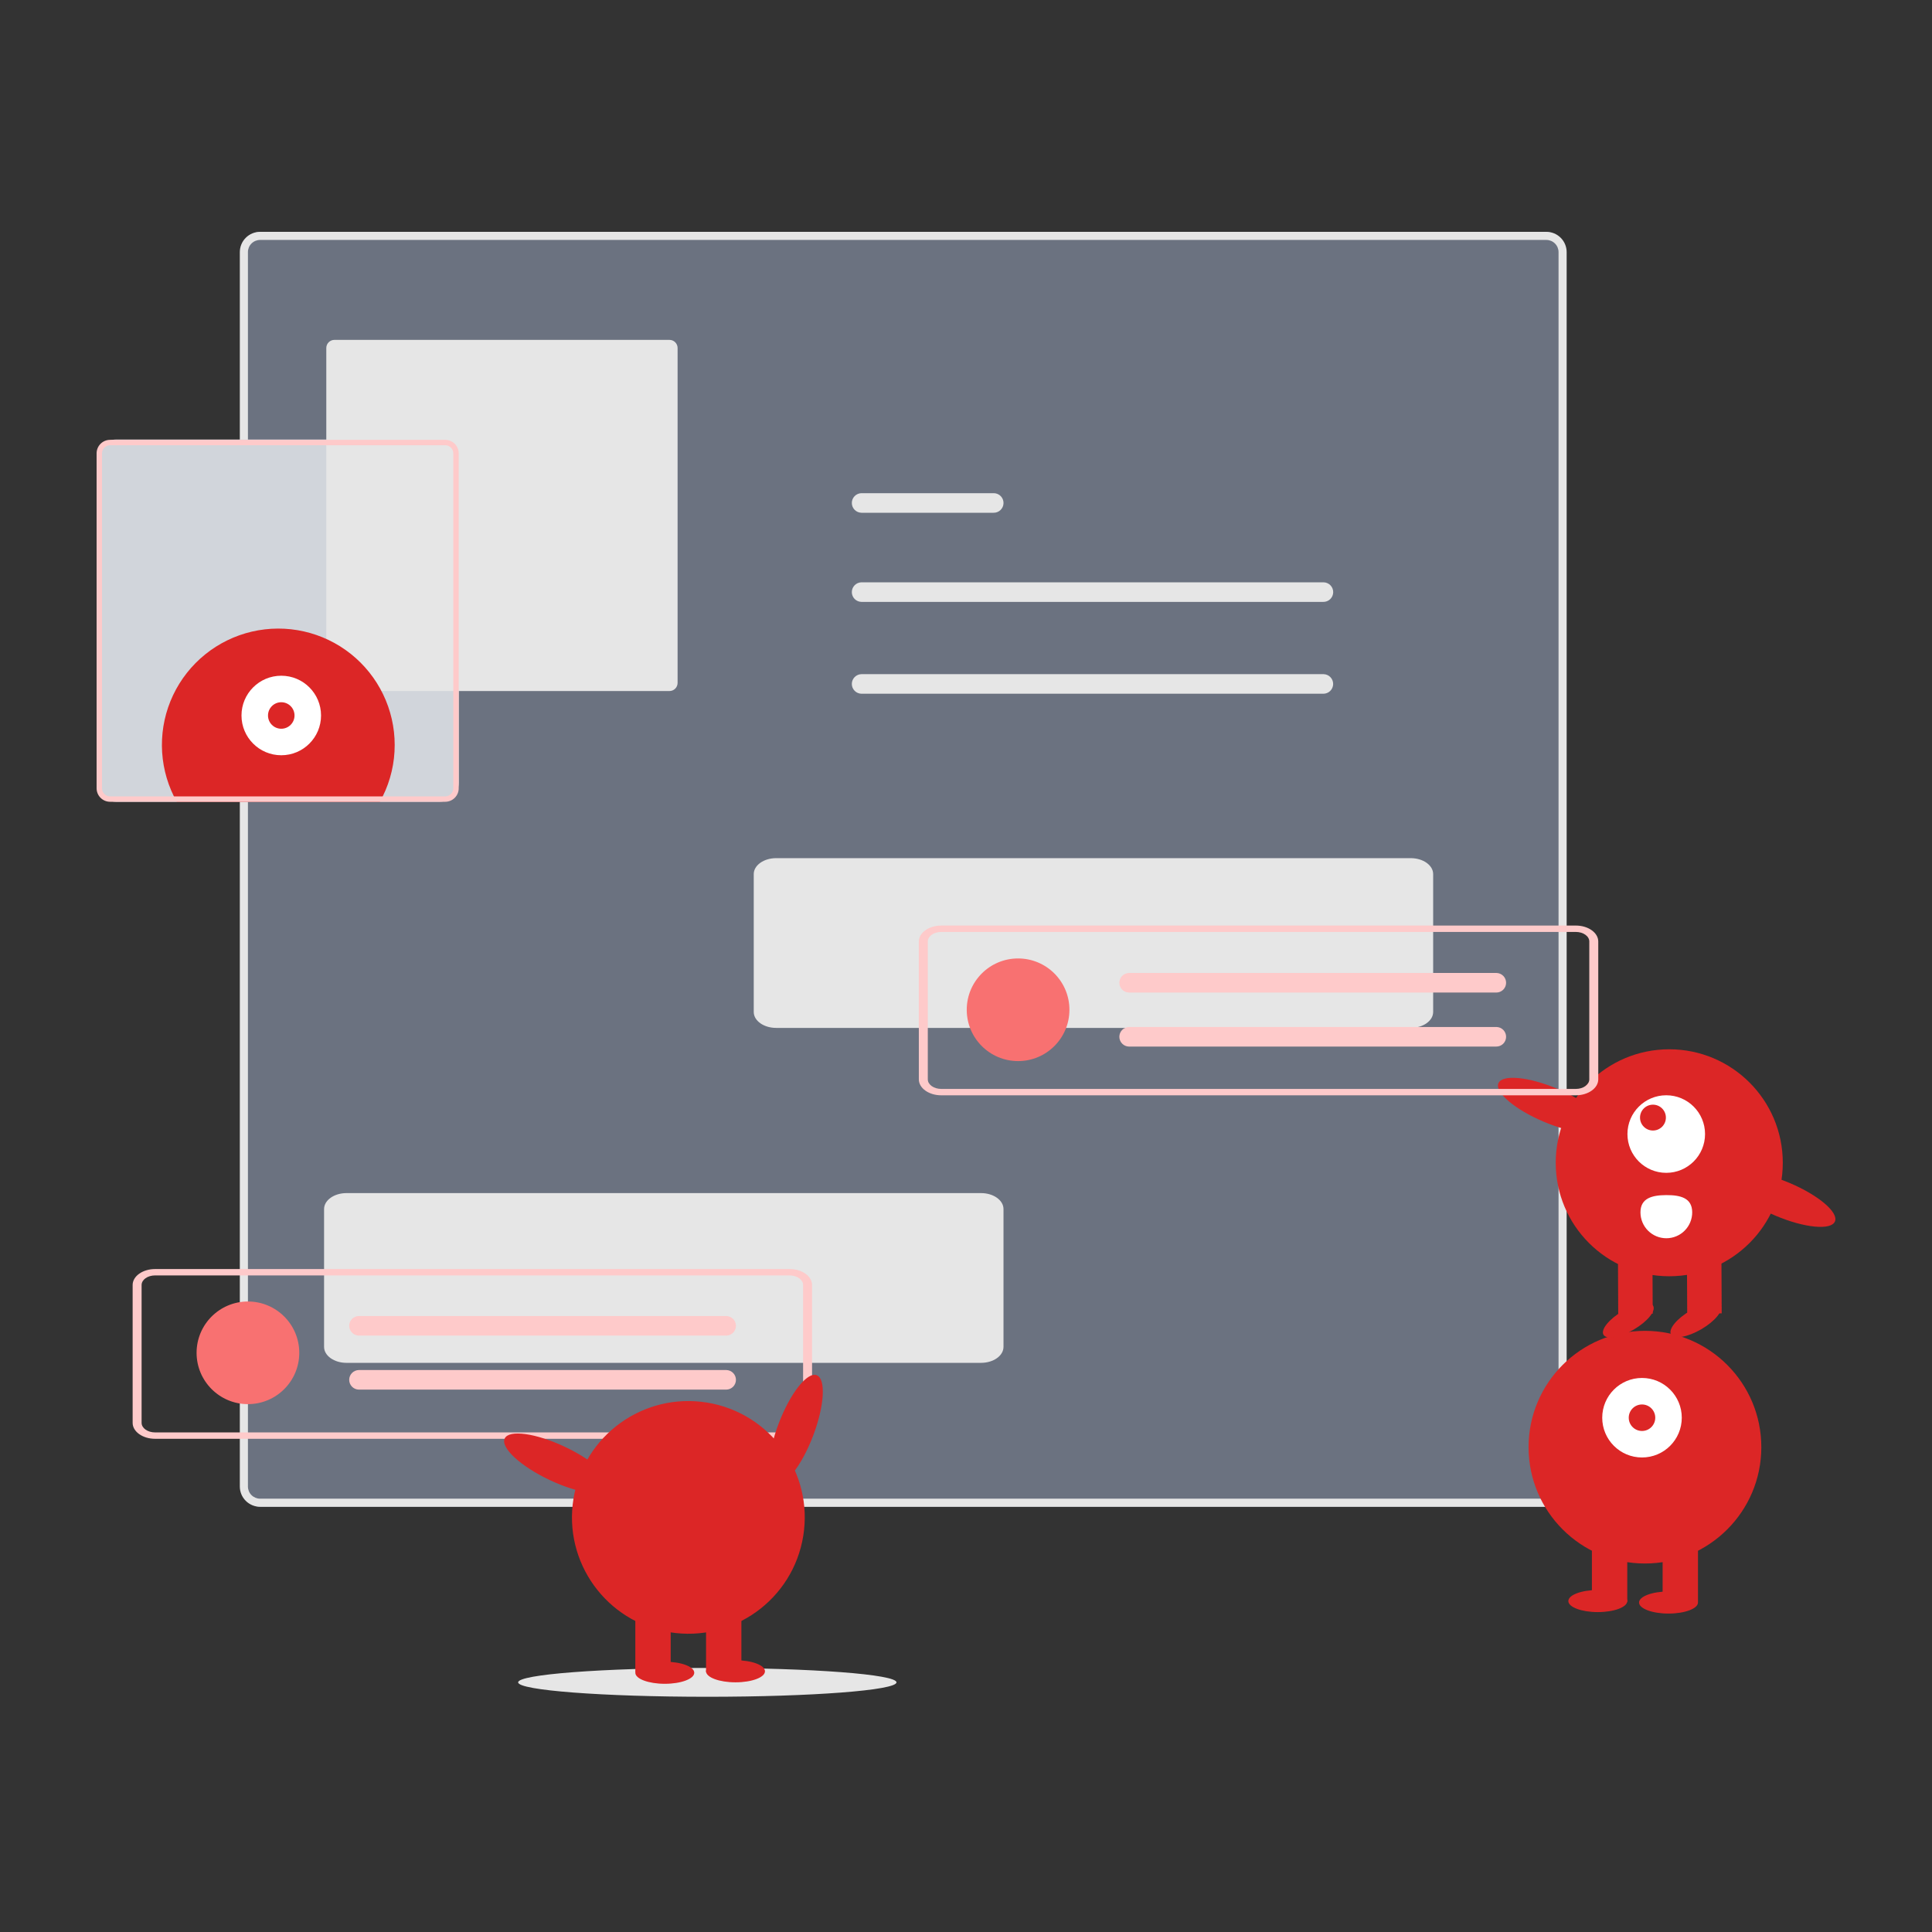 <svg width="400" height="400" viewBox="0 0 400 400" fill="none" xmlns="http://www.w3.org/2000/svg">
<rect x="0" y="0" width="400" height="400" fill="#333333" stroke="none"/>
<g clip-path="url(#clip0_943:17281)">
<path d="M146.443 351.3C168.073 351.3 185.607 349.963 185.607 348.314C185.607 346.665 168.073 345.328 146.443 345.328C124.814 345.328 107.279 346.665 107.279 348.314C107.279 349.963 124.814 351.3 146.443 351.3Z" fill="#E6E6E6"/>
<rect x="50" y="48" width="274" height="264" rx="4" fill="#6B7280"/>
<path d="M320.163 311.963H53.849C52.736 311.962 51.67 311.52 50.883 310.733C50.096 309.947 49.654 308.881 49.653 307.769V52.194C49.654 51.082 50.096 50.016 50.883 49.23C51.67 48.444 52.736 48.001 53.849 48H320.163C321.275 48.001 322.342 48.444 323.128 49.23C323.915 50.016 324.358 51.082 324.359 52.194V307.769C324.358 308.881 323.915 309.947 323.128 310.733C322.342 311.52 321.275 311.962 320.163 311.963ZM53.849 49.678C53.181 49.678 52.541 49.944 52.069 50.416C51.597 50.887 51.332 51.527 51.331 52.194V307.769C51.332 308.436 51.597 309.076 52.069 309.548C52.541 310.019 53.181 310.285 53.849 310.286H320.163C320.83 310.285 321.47 310.019 321.942 309.548C322.414 309.076 322.68 308.436 322.68 307.769V52.194C322.68 51.527 322.414 50.887 321.942 50.416C321.47 49.944 320.83 49.678 320.163 49.678H53.849Z" fill="#E6E6E6"/>
<rect x="20" y="91" width="75" height="75" rx="4" fill="#D1D5DB"/>
<path d="M69.234 70.37C68.79 70.37 68.363 70.547 68.048 70.862C67.734 71.176 67.557 71.603 67.556 72.047V141.394C67.557 141.839 67.734 142.265 68.048 142.58C68.363 142.894 68.79 143.071 69.234 143.072H138.61C139.055 143.071 139.482 142.894 139.797 142.58C140.111 142.265 140.288 141.839 140.289 141.394V72.047C140.288 71.603 140.111 71.176 139.797 70.862C139.482 70.547 139.055 70.37 138.61 70.37H69.234Z" fill="#E6E6E6"/>
<path d="M178.356 120.562C177.824 120.571 177.317 120.789 176.944 121.168C176.571 121.547 176.362 122.057 176.362 122.589C176.362 123.121 176.571 123.632 176.944 124.011C177.317 124.39 177.824 124.607 178.356 124.616H273.959C274.226 124.621 274.491 124.574 274.74 124.476C274.988 124.379 275.214 124.233 275.406 124.048C275.598 123.863 275.752 123.642 275.858 123.397C275.964 123.152 276.021 122.889 276.026 122.623C276.03 122.356 275.982 122.091 275.884 121.843C275.785 121.595 275.639 121.369 275.454 121.178C275.268 120.986 275.046 120.833 274.801 120.728C274.556 120.622 274.293 120.566 274.026 120.562C274.004 120.562 273.982 120.562 273.959 120.562H178.356Z" fill="#E6E6E6"/>
<path d="M178.356 102.107C177.824 102.116 177.317 102.333 176.944 102.713C176.571 103.092 176.362 103.602 176.362 104.134C176.362 104.666 176.571 105.176 176.944 105.556C177.317 105.935 177.824 106.152 178.356 106.161H205.702C205.969 106.166 206.234 106.119 206.483 106.021C206.731 105.924 206.957 105.778 207.149 105.593C207.341 105.408 207.495 105.186 207.601 104.942C207.707 104.697 207.764 104.434 207.769 104.167C207.773 103.901 207.725 103.636 207.627 103.388C207.528 103.14 207.382 102.914 207.197 102.723C207.011 102.531 206.789 102.378 206.544 102.273C206.299 102.167 206.036 102.111 205.769 102.107C205.747 102.107 205.725 102.107 205.702 102.107H178.356Z" fill="#E6E6E6"/>
<path d="M178.356 139.577C177.824 139.585 177.317 139.803 176.944 140.182C176.571 140.561 176.362 141.072 176.362 141.604C176.362 142.135 176.571 142.646 176.944 143.025C177.317 143.404 177.824 143.622 178.356 143.63H273.959C274.496 143.638 275.014 143.432 275.4 143.058C275.785 142.685 276.007 142.173 276.015 141.637C276.024 141.1 275.82 140.582 275.447 140.196C275.074 139.809 274.563 139.587 274.026 139.577C274.004 139.576 273.982 139.576 273.959 139.577H178.356Z" fill="#E6E6E6"/>
<path d="M292.082 212.816H160.694C158.132 212.816 156.057 211.338 156.054 209.517V180.972C156.057 179.15 158.132 177.672 160.694 177.672H292.082C294.643 177.672 296.719 179.15 296.721 180.972V209.516C296.719 211.338 294.643 212.814 292.082 212.816Z" fill="#E6E6E6"/>
<path d="M203.124 282.163H71.736C69.174 282.163 67.099 280.684 67.096 278.863V250.318C67.099 248.497 69.174 247.019 71.736 247.019H203.124C205.685 247.019 207.761 248.497 207.763 250.318V278.862C207.761 280.684 205.685 282.16 203.124 282.163Z" fill="#E6E6E6"/>
<path d="M163.489 297.887H32.101C29.539 297.887 27.464 296.409 27.461 294.588V266.043C27.464 264.221 29.539 262.743 32.101 262.743H163.489C166.05 262.743 168.126 264.221 168.128 266.043V294.587C168.126 296.409 166.05 297.885 163.489 297.887ZM32.101 264.062C30.564 264.062 29.318 264.949 29.317 266.042V294.586C29.317 295.679 30.564 296.565 32.101 296.566H163.489C165.025 296.566 166.271 295.679 166.273 294.586V266.043C166.273 264.95 165.025 264.064 163.489 264.063L32.101 264.062Z" fill="#FECACA"/>
<path d="M210.784 219.688C216.655 219.688 221.414 214.931 221.414 209.062C221.414 203.194 216.655 198.437 210.784 198.437C204.913 198.437 200.154 203.194 200.154 209.062C200.154 214.931 204.913 219.688 210.784 219.688Z" fill="#F87171"/>
<path d="M51.331 290.712C57.202 290.712 61.961 285.955 61.961 280.086C61.961 274.218 57.202 269.461 51.331 269.461C45.46 269.461 40.701 274.218 40.701 280.086C40.701 285.955 45.46 290.712 51.331 290.712Z" fill="#F87171"/>
<path d="M233.745 201.443C233.213 201.452 232.706 201.669 232.333 202.048C231.96 202.428 231.75 202.938 231.75 203.47C231.75 204.002 231.96 204.512 232.333 204.891C232.706 205.271 233.213 205.488 233.745 205.497H309.766C310.303 205.504 310.821 205.299 311.207 204.925C311.592 204.551 311.814 204.04 311.822 203.503C311.831 202.966 311.627 202.448 311.254 202.062C310.881 201.676 310.37 201.453 309.833 201.443C309.811 201.443 309.789 201.443 309.766 201.443H233.745Z" fill="#FECACA"/>
<path d="M233.745 212.628C233.213 212.637 232.706 212.854 232.333 213.233C231.96 213.612 231.75 214.123 231.75 214.655C231.75 215.187 231.96 215.697 232.333 216.076C232.706 216.456 233.213 216.673 233.745 216.682H309.766C310.303 216.689 310.821 216.484 311.207 216.11C311.592 215.736 311.814 215.225 311.822 214.688C311.831 214.151 311.627 213.633 311.254 213.247C310.881 212.861 310.37 212.638 309.833 212.628C309.811 212.627 309.789 212.627 309.766 212.628H233.745Z" fill="#FECACA"/>
<path d="M74.292 272.467C73.76 272.476 73.253 272.693 72.88 273.072C72.507 273.452 72.298 273.962 72.298 274.494C72.298 275.026 72.507 275.536 72.88 275.915C73.253 276.295 73.76 276.512 74.292 276.521H150.314C150.851 276.528 151.369 276.323 151.754 275.949C152.139 275.575 152.361 275.064 152.37 274.527C152.378 273.99 152.174 273.472 151.801 273.086C151.428 272.7 150.917 272.477 150.38 272.467C150.358 272.467 150.336 272.467 150.314 272.467H74.292Z" fill="#FECACA"/>
<path d="M74.292 283.652C73.76 283.661 73.253 283.878 72.88 284.257C72.507 284.636 72.298 285.147 72.298 285.679C72.298 286.211 72.507 286.721 72.88 287.1C73.253 287.48 73.76 287.697 74.292 287.706H150.314C150.851 287.713 151.369 287.508 151.754 287.134C152.139 286.76 152.361 286.249 152.37 285.712C152.378 285.175 152.174 284.657 151.801 284.271C151.428 283.885 150.917 283.662 150.38 283.652C150.358 283.651 150.336 283.651 150.314 283.652H74.292Z" fill="#FECACA"/>
<path d="M340.569 323.706C353.876 323.706 364.664 312.923 364.664 299.621C364.664 286.319 353.876 275.536 340.569 275.536C327.261 275.536 316.473 286.319 316.473 299.621C316.473 312.923 327.261 323.706 340.569 323.706Z" fill="#DC2626"/>
<path d="M351.549 318.523H344.229V331.633H351.549V318.523Z" fill="#DC2626"/>
<path d="M336.909 318.523H329.588V331.633H336.909V318.523Z" fill="#DC2626"/>
<path d="M345.449 334.072C348.818 334.072 351.549 333.048 351.549 331.786C351.549 330.523 348.818 329.499 345.449 329.499C342.08 329.499 339.349 330.523 339.349 331.786C339.349 333.048 342.08 334.072 345.449 334.072Z" fill="#DC2626"/>
<path d="M330.809 333.767C334.178 333.767 336.909 332.743 336.909 331.481C336.909 330.218 334.178 329.194 330.809 329.194C327.44 329.194 324.708 330.218 324.708 331.481C324.708 332.743 327.44 333.767 330.809 333.767Z" fill="#DC2626"/>
<path d="M339.959 301.755C344.507 301.755 348.194 298.07 348.194 293.524C348.194 288.977 344.507 285.292 339.959 285.292C335.411 285.292 331.724 288.977 331.724 293.524C331.724 298.07 335.411 301.755 339.959 301.755Z" fill="white"/>
<path d="M339.959 296.268C341.475 296.268 342.704 295.039 342.704 293.524C342.704 292.008 341.475 290.78 339.959 290.78C338.443 290.78 337.214 292.008 337.214 293.524C337.214 295.039 338.443 296.268 339.959 296.268Z" fill="#DC2626"/>
<path d="M81.717 154.234C81.723 157.927 80.874 161.571 79.238 164.882C79.053 165.262 78.858 165.631 78.651 166.001H36.594C36.387 165.631 36.191 165.262 36.007 164.882C34.401 161.628 33.552 158.053 33.522 154.425C33.492 150.796 34.283 147.208 35.835 143.928C37.388 140.648 39.661 137.761 42.486 135.482C45.311 133.204 48.614 131.592 52.15 130.769C55.685 129.945 59.361 129.931 62.902 130.726C66.444 131.522 69.76 133.107 72.603 135.363C75.446 137.619 77.742 140.488 79.32 143.756C80.898 147.024 81.718 150.606 81.717 154.234V154.234Z" fill="#DC2626"/>
<path d="M58.233 156.366C62.781 156.366 66.468 152.68 66.468 148.134C66.468 143.588 62.781 139.902 58.233 139.902C53.685 139.902 49.998 143.588 49.998 148.134C49.998 152.68 53.685 156.366 58.233 156.366Z" fill="white"/>
<path d="M58.233 150.878C59.749 150.878 60.978 149.649 60.978 148.134C60.978 146.619 59.749 145.39 58.233 145.39C56.717 145.39 55.488 146.619 55.488 148.134C55.488 149.649 56.717 150.878 58.233 150.878Z" fill="#DC2626"/>
<path d="M92.173 91.062H22.797C22.056 91.062 21.344 91.357 20.82 91.881C20.295 92.405 20 93.117 20 93.858V163.204C20 163.946 20.295 164.657 20.82 165.181C21.344 165.706 22.056 166 22.797 166.001H92.173C92.915 166 93.626 165.706 94.151 165.181C94.676 164.657 94.971 163.946 94.971 163.204V93.858C94.971 93.117 94.676 92.405 94.151 91.881C93.626 91.357 92.915 91.062 92.173 91.062V91.062ZM93.852 163.204C93.85 163.649 93.673 164.075 93.359 164.389C93.044 164.704 92.618 164.881 92.173 164.882H22.797C22.353 164.881 21.927 164.704 21.612 164.389C21.297 164.075 21.12 163.649 21.119 163.204V93.858C21.12 93.413 21.297 92.987 21.612 92.673C21.927 92.359 22.353 92.182 22.797 92.18H92.173C92.618 92.182 93.044 92.359 93.359 92.673C93.673 92.987 93.85 93.413 93.852 93.858V163.204Z" fill="#FECACA"/>
<path d="M168.322 297.323C170.698 291.111 171.042 285.47 169.091 284.725C167.139 283.979 163.632 288.411 161.256 294.624C158.881 300.837 158.537 306.477 160.488 307.223C162.439 307.968 165.946 303.536 168.322 297.323Z" fill="#DC2626"/>
<path d="M166.302 318.02C168.434 304.889 159.513 292.518 146.377 290.387C133.242 288.257 120.865 297.173 118.733 310.303C116.602 323.434 125.522 335.805 138.658 337.936C151.794 340.066 164.17 331.15 166.302 318.02Z" fill="#DC2626"/>
<path d="M138.858 333.064H131.538V346.173H138.858V333.064Z" fill="#DC2626"/>
<path d="M153.498 333.064H146.178V346.173H153.498V333.064Z" fill="#DC2626"/>
<path d="M137.638 348.612C141.007 348.612 143.738 347.589 143.738 346.326C143.738 345.063 141.007 344.039 137.638 344.039C134.269 344.039 131.538 345.063 131.538 346.326C131.538 347.589 134.269 348.612 137.638 348.612Z" fill="#DC2626"/>
<path d="M152.278 348.307C155.647 348.307 158.378 347.284 158.378 346.021C158.378 344.758 155.647 343.734 152.278 343.734C148.909 343.734 146.178 344.758 146.178 346.021C146.178 347.284 148.909 348.307 152.278 348.307Z" fill="#DC2626"/>
<path d="M126.264 308.146C127.159 306.26 123.011 302.42 116.999 299.57C110.987 296.72 105.388 295.939 104.493 297.825C103.598 299.712 107.746 303.552 113.757 306.402C119.769 309.252 125.368 310.033 126.264 308.146Z" fill="#DC2626"/>
<path d="M345.601 264.235C358.583 264.235 369.107 253.715 369.107 240.739C369.107 227.763 358.583 217.244 345.601 217.244C332.62 217.244 322.096 227.763 322.096 240.739C322.096 253.715 332.62 264.235 345.601 264.235Z" fill="#DC2626"/>
<path d="M356.398 259.129L349.257 259.162L349.317 271.95L356.458 271.917L356.398 259.129Z" fill="#DC2626"/>
<path d="M342.117 259.195L334.976 259.228L335.035 272.017L342.176 271.983L342.117 259.195Z" fill="#DC2626"/>
<path d="M338.249 275.272C341.088 273.616 342.885 271.411 342.264 270.347C341.643 269.283 338.838 269.763 336 271.419C333.161 273.074 331.364 275.279 331.985 276.343C332.606 277.407 335.411 276.927 338.249 275.272Z" fill="#DC2626"/>
<path d="M352.233 275.207C355.072 273.551 356.869 271.346 356.248 270.282C355.627 269.218 352.822 269.698 349.984 271.354C347.145 273.009 345.348 275.214 345.969 276.278C346.59 277.342 349.395 276.862 352.233 275.207Z" fill="#DC2626"/>
<path d="M344.979 242.824C349.415 242.824 353.012 239.229 353.012 234.794C353.012 230.359 349.415 226.764 344.979 226.764C340.542 226.764 336.945 230.359 336.945 234.794C336.945 239.229 340.542 242.824 344.979 242.824Z" fill="white"/>
<path d="M342.227 234.063C343.706 234.063 344.905 232.865 344.905 231.387C344.905 229.908 343.706 228.71 342.227 228.71C340.748 228.71 339.549 229.908 339.549 231.387C339.549 232.865 340.748 234.063 342.227 234.063Z" fill="#DC2626"/>
<path d="M331.88 233.416C332.673 231.54 328.469 227.972 322.49 225.447C316.511 222.922 311.021 222.396 310.228 224.272C309.435 226.148 313.639 229.716 319.618 232.241C325.597 234.766 331.087 235.292 331.88 233.416Z" fill="#DC2626"/>
<path d="M379.904 252.889C380.697 251.013 376.493 247.445 370.514 244.919C364.535 242.394 359.045 241.868 358.252 243.744C357.459 245.621 361.663 249.189 367.642 251.714C373.621 254.239 379.111 254.765 379.904 252.889Z" fill="#DC2626"/>
<path d="M350.351 250.978C350.356 251.681 350.222 252.379 349.957 253.03C349.691 253.682 349.3 254.275 348.806 254.775C348.311 255.275 347.723 255.673 347.074 255.946C346.426 256.219 345.73 256.362 345.026 256.366C344.322 256.37 343.625 256.235 342.973 255.969C342.322 255.704 341.729 255.312 341.229 254.818C340.728 254.323 340.331 253.734 340.058 253.086C339.786 252.437 339.644 251.742 339.64 251.038L339.64 251.028C339.626 248.071 342.021 247.448 344.979 247.434C347.937 247.42 350.338 248.021 350.351 250.978Z" fill="white"/>
<path d="M326.263 226.771H194.875C192.314 226.771 190.238 225.293 190.235 223.471V194.926C190.238 193.105 192.314 191.627 194.875 191.627H326.263C328.824 191.627 330.9 193.105 330.903 194.926V223.471C330.9 225.292 328.824 226.769 326.263 226.771ZM194.875 192.946C193.338 192.946 192.093 193.833 192.091 194.925V223.47C192.091 224.562 193.338 225.448 194.875 225.449H326.263C327.8 225.449 329.045 224.562 329.047 223.47V194.926C329.047 193.834 327.8 192.948 326.263 192.947L194.875 192.946Z" fill="#FECACA"/>
</g>
<defs>
<clipPath id="clip0_943:17281">
<rect width="360" height="303.3" fill="white" transform="translate(20 48)"/>
</clipPath>
</defs>
</svg>
